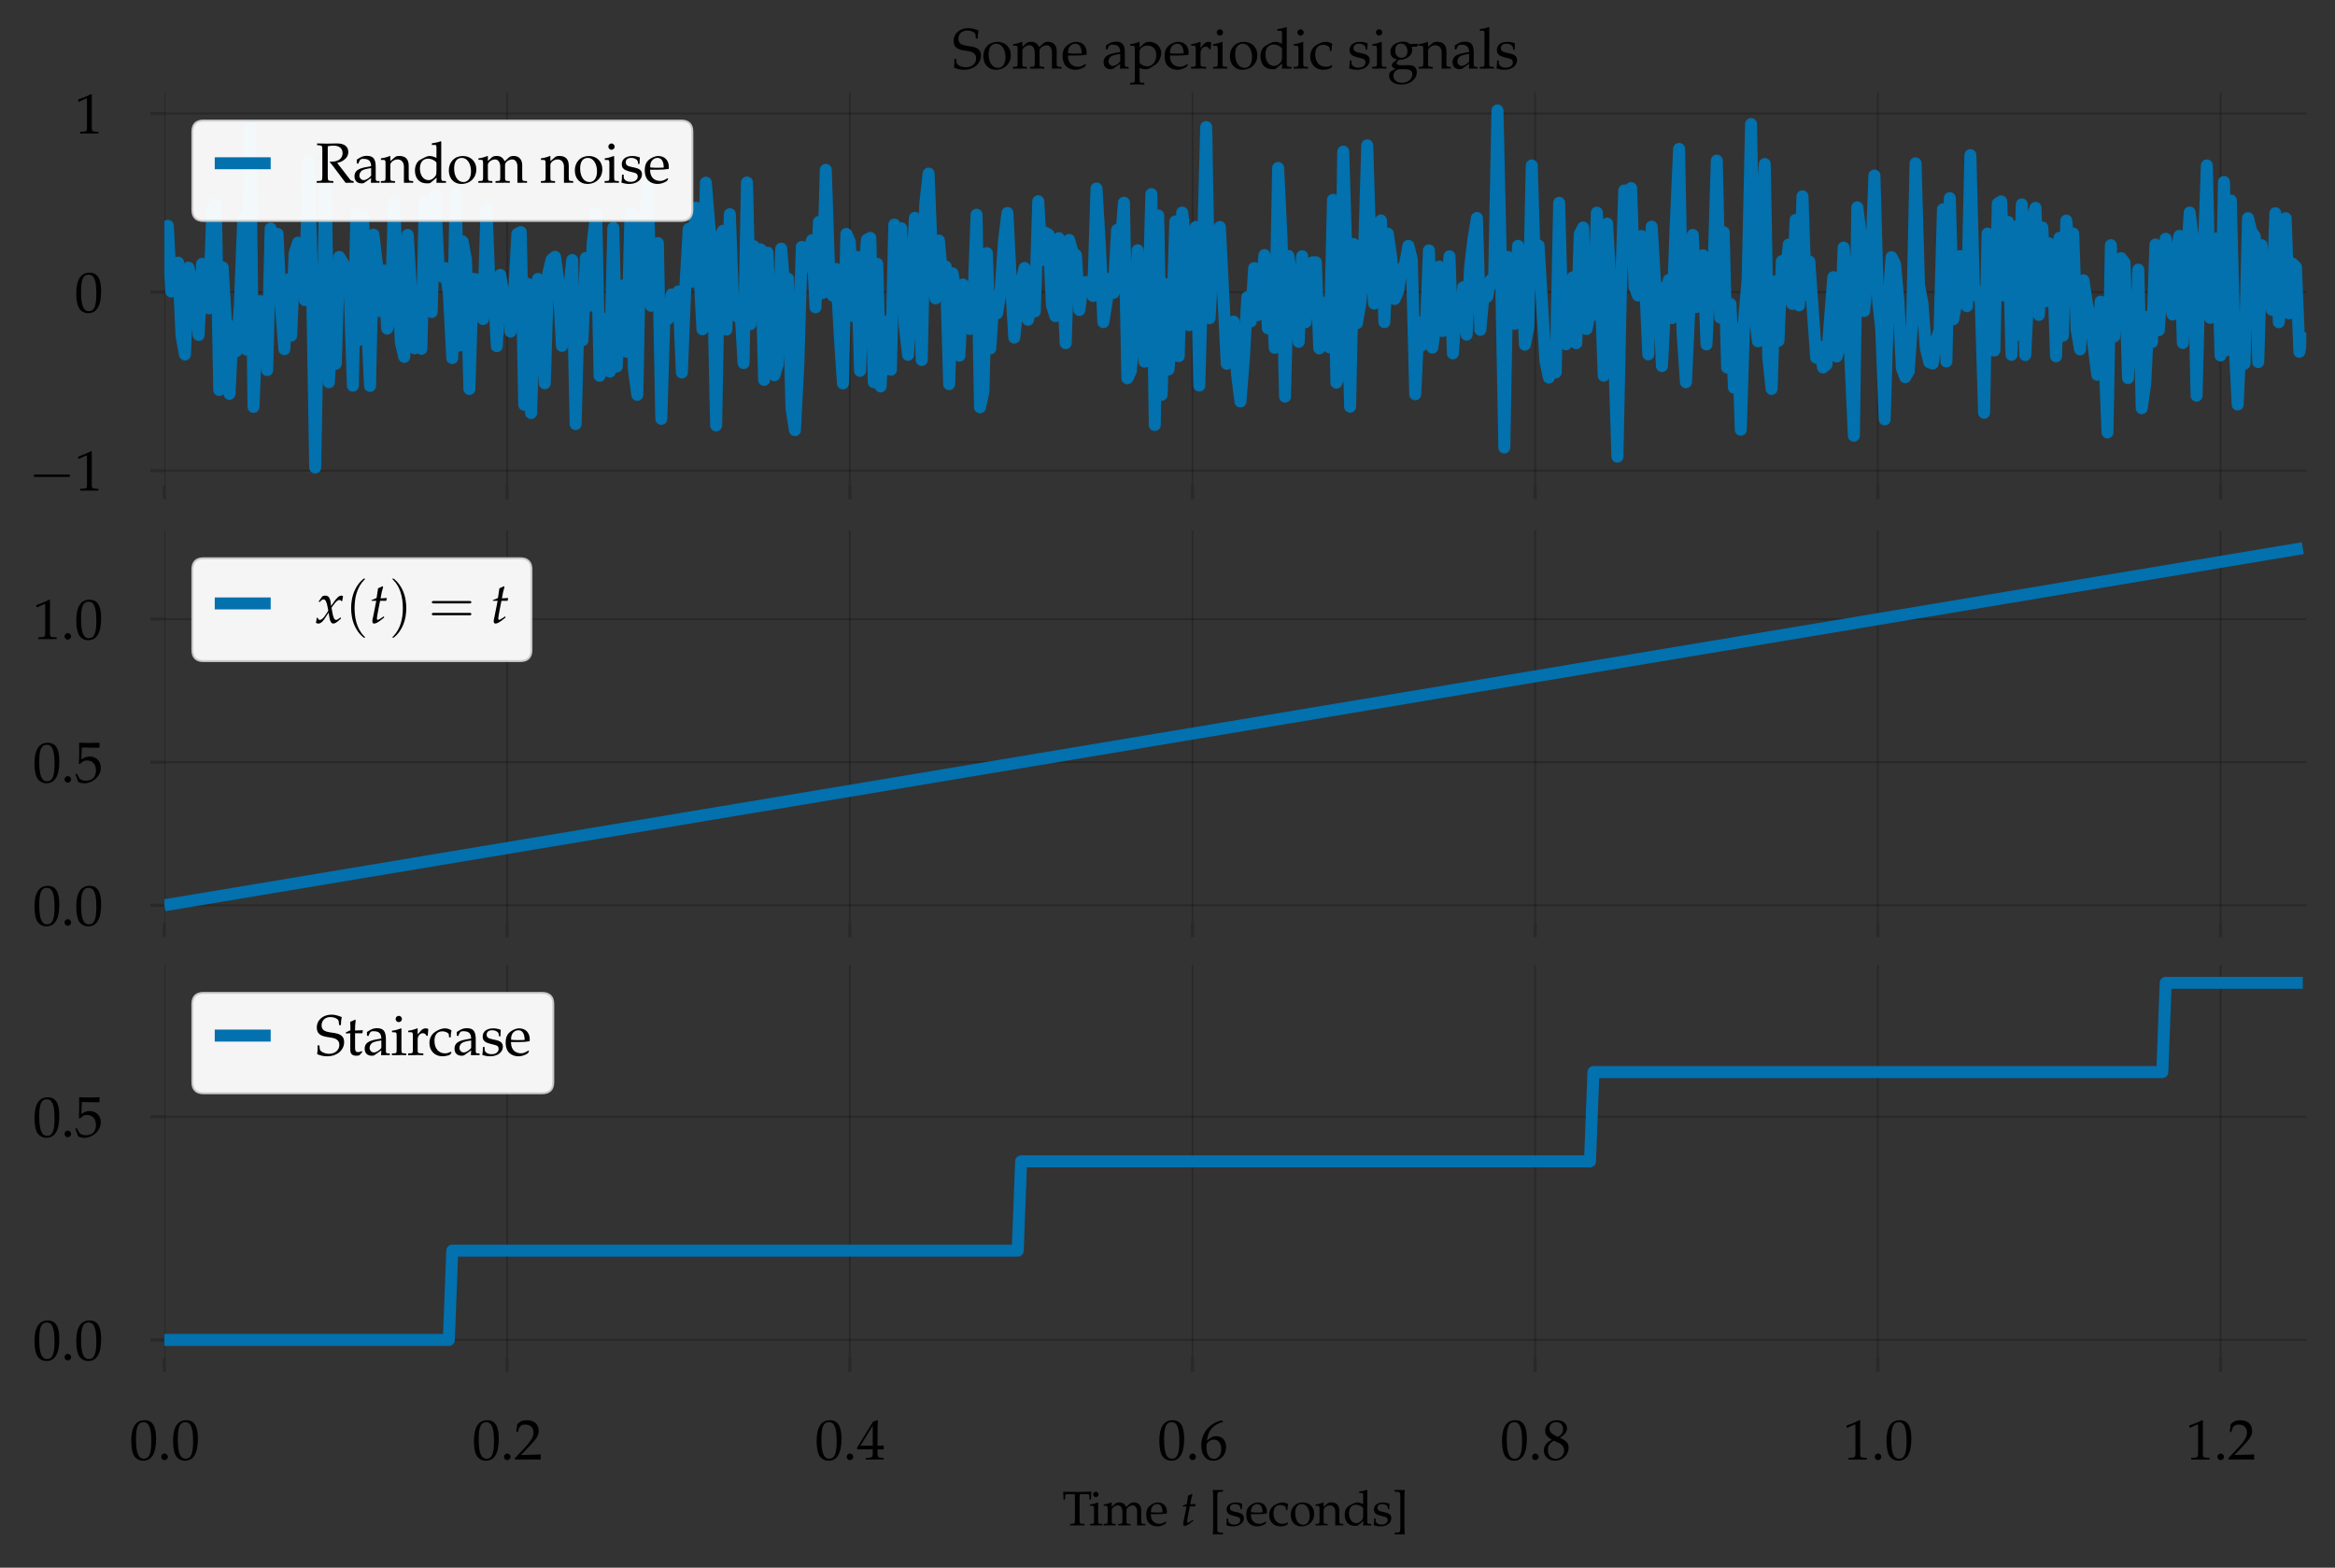 <?xml version="1.0" encoding="utf-8" standalone="no"?>
<!DOCTYPE svg PUBLIC "-//W3C//DTD SVG 1.1//EN"
  "http://www.w3.org/Graphics/SVG/1.1/DTD/svg11.dtd">
<svg height="392.4pt" version="1.1" viewBox="0 0 584.4 392.4" width="584.4pt" xmlns="http://www.w3.org/2000/svg" xmlns:xlink="http://www.w3.org/1999/xlink">
 <rect x="0" y="0" width="584.4" height="392.4" fill="#333333" stroke="none"/>
 <defs>
  <style type="text/css">*{stroke-linecap:butt;stroke-linejoin:round;}</style>
 </defs>
 <g id="figure_1">
  <g id="patch_1">
   <path d="M 0 392.4 
L 584.4 392.4 
L 584.4 0 
L 0 0 
z
" style="fill:none;"/>
  </g>
  <g id="axes_1">
   <g id="patch_2">
    <path d="M 41.146 121.504 
L 577.2 121.504 
L 577.2 23.18 
L 41.146 23.18 
z
" style="fill:none;"/>
   </g>
   <g id="matplotlib.axis_1">
    <g id="xtick_1">
     <g id="line2d_1">
      <path clip-path="url(#pb1391d5291)" d="M 41.146 121.504 
L 41.146 23.18 
" style="fill:none;stroke:#000000;stroke-linejoin:miter;stroke-opacity:0.2;stroke-width:0.5;"/>
     </g>
     <g id="line2d_2">
      <defs>
       <path d="M 0 0 
L 0 3.5 
" id="m8e4c3c6c2e" style="stroke:#000000;stroke-opacity:0.2;stroke-width:0.8;"/>
      </defs>
      <g>
       <use style="fill-opacity:0.2;stroke:#000000;stroke-opacity:0.2;stroke-width:0.8;" x="41.146" xlink:href="#m8e4c3c6c2e" y="121.504"/>
      </g>
     </g>
    </g>
    <g id="xtick_2">
     <g id="line2d_3">
      <path clip-path="url(#pb1391d5291)" d="M 126.914 121.504 
L 126.914 23.18 
" style="fill:none;stroke:#000000;stroke-linejoin:miter;stroke-opacity:0.2;stroke-width:0.5;"/>
     </g>
     <g id="line2d_4">
      <g>
       <use style="fill-opacity:0.2;stroke:#000000;stroke-opacity:0.2;stroke-width:0.8;" x="126.914" xlink:href="#m8e4c3c6c2e" y="121.504"/>
      </g>
     </g>
    </g>
    <g id="xtick_3">
     <g id="line2d_5">
      <path clip-path="url(#pb1391d5291)" d="M 212.683 121.504 
L 212.683 23.18 
" style="fill:none;stroke:#000000;stroke-linejoin:miter;stroke-opacity:0.2;stroke-width:0.5;"/>
     </g>
     <g id="line2d_6">
      <g>
       <use style="fill-opacity:0.2;stroke:#000000;stroke-opacity:0.2;stroke-width:0.8;" x="212.683" xlink:href="#m8e4c3c6c2e" y="121.504"/>
      </g>
     </g>
    </g>
    <g id="xtick_4">
     <g id="line2d_7">
      <path clip-path="url(#pb1391d5291)" d="M 298.452 121.504 
L 298.452 23.18 
" style="fill:none;stroke:#000000;stroke-linejoin:miter;stroke-opacity:0.2;stroke-width:0.5;"/>
     </g>
     <g id="line2d_8">
      <g>
       <use style="fill-opacity:0.2;stroke:#000000;stroke-opacity:0.2;stroke-width:0.8;" x="298.452" xlink:href="#m8e4c3c6c2e" y="121.504"/>
      </g>
     </g>
    </g>
    <g id="xtick_5">
     <g id="line2d_9">
      <path clip-path="url(#pb1391d5291)" d="M 384.22 121.504 
L 384.22 23.18 
" style="fill:none;stroke:#000000;stroke-linejoin:miter;stroke-opacity:0.2;stroke-width:0.5;"/>
     </g>
     <g id="line2d_10">
      <g>
       <use style="fill-opacity:0.2;stroke:#000000;stroke-opacity:0.2;stroke-width:0.8;" x="384.22" xlink:href="#m8e4c3c6c2e" y="121.504"/>
      </g>
     </g>
    </g>
    <g id="xtick_6">
     <g id="line2d_11">
      <path clip-path="url(#pb1391d5291)" d="M 469.989 121.504 
L 469.989 23.18 
" style="fill:none;stroke:#000000;stroke-linejoin:miter;stroke-opacity:0.2;stroke-width:0.5;"/>
     </g>
     <g id="line2d_12">
      <g>
       <use style="fill-opacity:0.2;stroke:#000000;stroke-opacity:0.2;stroke-width:0.8;" x="469.989" xlink:href="#m8e4c3c6c2e" y="121.504"/>
      </g>
     </g>
    </g>
    <g id="xtick_7">
     <g id="line2d_13">
      <path clip-path="url(#pb1391d5291)" d="M 555.757 121.504 
L 555.757 23.18 
" style="fill:none;stroke:#000000;stroke-linejoin:miter;stroke-opacity:0.2;stroke-width:0.5;"/>
     </g>
     <g id="line2d_14">
      <g>
       <use style="fill-opacity:0.2;stroke:#000000;stroke-opacity:0.2;stroke-width:0.8;" x="555.757" xlink:href="#m8e4c3c6c2e" y="121.504"/>
      </g>
     </g>
    </g>
   </g>
   <g id="matplotlib.axis_2">
    <g id="ytick_1">
     <g id="line2d_15">
      <path clip-path="url(#pb1391d5291)" d="M 41.146 117.805 
L 577.2 117.805 
" style="fill:none;stroke:#000000;stroke-linejoin:miter;stroke-opacity:0.2;stroke-width:0.5;"/>
     </g>
     <g id="line2d_16">
      <defs>
       <path d="M 0 0 
L -3.5 0 
" id="mf4fc4eac4c" style="stroke:#000000;stroke-opacity:0.2;stroke-width:0.8;"/>
      </defs>
      <g>
       <use style="fill-opacity:0.2;stroke:#000000;stroke-opacity:0.2;stroke-width:0.8;" x="41.146" xlink:href="#mf4fc4eac4c" y="117.805"/>
      </g>
     </g>
     <g id="text_1">
      <!-- $\mathdefault{−1}$ -->
      <g transform="translate(7.2 122.795)scale(0.14 -0.14)">
       <defs>
        <path d="M 4218 1472 
C 4326 1472 4442 1472 4442 1600 
C 4442 1728 4326 1728 4218 1728 
L 755 1728 
C 646 1728 531 1728 531 1600 
C 531 1472 646 1472 755 1472 
L 4218 1472 
z
" id="CMSY10-0" transform="scale(0.016)"/>
        <path d="M 429 3571 
L 493 3571 
L 1318 3942 
C 1325 3949 1331 3949 1338 3949 
C 1376 3949 1389 3891 1389 3737 
L 1389 633 
C 1389 300 1318 230 973 211 
L 614 192 
L 614 0 
C 1600 0 1600 0 1670 0 
C 1754 0 1894 0 2112 -7 
C 2189 6 2413 6 2675 0 
L 2675 192 
L 2342 211 
C 1990 229 1926 299 1926 628 
L 1926 4383 
L 1837 4416 
C 1421 4199 966 4009 384 3807 
L 429 3571 
z
" id="URWPalladioL-Roma-31" transform="scale(0.016)"/>
       </defs>
       <use transform="scale(1.038)" xlink:href="#CMSY10-0"/>
       <use transform="translate(81.942 0)scale(0.996)" xlink:href="#URWPalladioL-Roma-31"/>
      </g>
     </g>
    </g>
    <g id="ytick_2">
     <g id="line2d_17">
      <path clip-path="url(#pb1391d5291)" d="M 41.146 73.119 
L 577.2 73.119 
" style="fill:none;stroke:#000000;stroke-linejoin:miter;stroke-opacity:0.2;stroke-width:0.5;"/>
     </g>
     <g id="line2d_18">
      <g>
       <use style="fill-opacity:0.2;stroke:#000000;stroke-opacity:0.2;stroke-width:0.8;" x="41.146" xlink:href="#mf4fc4eac4c" y="73.119"/>
      </g>
     </g>
     <g id="text_2">
      <!-- $\mathdefault{0}$ -->
      <g transform="translate(18.672 78.108)scale(0.14 -0.14)">
       <defs>
        <path d="M 1683 4416 
C 691 4416 186 3628 186 2076 
C 186 1326 320 679 544 365 
C 768 51 1126 -128 1523 -128 
C 2490 -128 2976 704 2976 2345 
C 2976 3749 2560 4416 1683 4416 
z
M 1568 4191 
C 2189 4191 2438 3563 2438 2025 
C 2438 660 2195 96 1606 96 
C 986 96 723 743 723 2307 
C 723 3660 960 4191 1568 4191 
z
" id="URWPalladioL-Roma-30" transform="scale(0.016)"/>
       </defs>
       <use transform="scale(0.996)" xlink:href="#URWPalladioL-Roma-30"/>
      </g>
     </g>
    </g>
    <g id="ytick_3">
     <g id="line2d_19">
      <path clip-path="url(#pb1391d5291)" d="M 41.146 28.432 
L 577.2 28.432 
" style="fill:none;stroke:#000000;stroke-linejoin:miter;stroke-opacity:0.2;stroke-width:0.5;"/>
     </g>
     <g id="line2d_20">
      <g>
       <use style="fill-opacity:0.2;stroke:#000000;stroke-opacity:0.2;stroke-width:0.8;" x="41.146" xlink:href="#mf4fc4eac4c" y="28.432"/>
      </g>
     </g>
     <g id="text_3">
      <!-- $\mathdefault{1}$ -->
      <g transform="translate(18.672 33.422)scale(0.14 -0.14)">
       <use transform="scale(0.996)" xlink:href="#URWPalladioL-Roma-31"/>
      </g>
     </g>
    </g>
   </g>
   <g id="line2d_21">
    <path clip-path="url(#pb1391d5291)" d="M 41.146 68.725 
L 42.003 56.527 
L 42.861 72.987 
L 43.719 67.243 
L 44.576 65.732 
L 45.434 84.091 
L 46.292 88.745 
L 47.149 66.991 
L 48.007 70.356 
L 48.865 75.147 
L 49.723 83.842 
L 50.58 66.031 
L 51.438 66.848 
L 52.296 77.181 
L 53.153 52.107 
L 54.011 51.08 
L 54.869 97.616 
L 55.726 66.925 
L 56.584 81.24 
L 57.442 98.579 
L 58.299 81.749 
L 59.157 87.894 
L 60.015 76.796 
L 60.872 54.897 
L 61.73 87.514 
L 62.588 31.758 
L 63.446 101.846 
L 64.303 79.783 
L 65.161 75.393 
L 66.019 76.532 
L 66.876 92.626 
L 67.734 57.209 
L 68.592 73.979 
L 69.449 58.528 
L 70.307 76.674 
L 71.165 87.401 
L 72.022 69.965 
L 72.88 84.004 
L 73.738 63.421 
L 74.595 60.73 
L 75.453 66.211 
L 76.311 75.115 
L 77.169 40.307 
L 78.026 66.431 
L 78.884 117.035 
L 79.742 70.98 
L 80.599 92.462 
L 81.457 41.265 
L 82.315 95.687 
L 83.172 80.635 
L 84.03 91.056 
L 84.888 64.307 
L 86.603 67.101 
L 87.461 70.721 
L 88.318 96.545 
L 89.176 53.402 
L 90.034 85.056 
L 90.891 54.294 
L 91.749 77.917 
L 92.607 96.591 
L 93.465 58.729 
L 94.322 66.025 
L 95.18 77.898 
L 96.038 67.7 
L 96.895 82.26 
L 97.753 79.552 
L 98.611 50.773 
L 100.326 85.71 
L 101.184 89.327 
L 102.041 58.807 
L 103.757 87.192 
L 104.614 77.932 
L 105.472 87.316 
L 106.33 50.41 
L 107.188 59.541 
L 108.045 78.102 
L 108.903 48.974 
L 109.761 66.865 
L 110.618 69.241 
L 111.476 67.113 
L 112.334 73.506 
L 113.191 89.627 
L 114.049 48.327 
L 114.907 86.536 
L 115.764 60.429 
L 116.622 64.952 
L 117.48 97.382 
L 118.337 69.789 
L 119.195 69.916 
L 120.053 77.225 
L 120.911 79.856 
L 121.768 52.245 
L 122.626 74.77 
L 123.484 70.79 
L 124.341 86.656 
L 125.199 68.807 
L 126.057 73.985 
L 126.914 73.549 
L 127.772 83.01 
L 128.63 74.414 
L 129.487 58.543 
L 130.345 58.103 
L 131.203 101.314 
L 132.06 71.038 
L 132.918 103.389 
L 133.776 77.798 
L 134.633 69.829 
L 135.491 75.488 
L 136.349 95.941 
L 137.207 68.462 
L 138.064 64.972 
L 138.922 64.277 
L 139.78 70.722 
L 140.637 86.567 
L 141.495 74.77 
L 142.353 73.869 
L 143.21 65.089 
L 144.068 106.158 
L 144.926 74.03 
L 145.783 85.184 
L 146.641 64.534 
L 147.499 76.546 
L 148.356 60.619 
L 149.214 53.436 
L 150.072 94.065 
L 150.93 84.421 
L 151.787 79.719 
L 152.645 93.027 
L 153.503 57.022 
L 154.36 91.751 
L 155.218 73.195 
L 156.076 71.408 
L 156.933 88.073 
L 157.791 53.376 
L 158.649 92.517 
L 159.506 98.828 
L 160.364 54.799 
L 161.222 70.581 
L 162.079 45.24 
L 162.937 76.538 
L 163.795 76.073 
L 164.652 60.834 
L 165.51 104.838 
L 166.368 76.725 
L 167.226 79.836 
L 168.083 73.719 
L 168.941 78.408 
L 169.799 72.933 
L 170.656 93.245 
L 171.514 72.083 
L 172.372 57.284 
L 173.229 70.51 
L 174.087 51.974 
L 174.945 66.014 
L 175.802 82.431 
L 176.66 45.721 
L 178.375 66.733 
L 179.233 106.479 
L 180.091 59.601 
L 180.949 57.765 
L 181.806 82.515 
L 182.664 53.613 
L 183.522 76.994 
L 184.379 79.15 
L 185.237 76.006 
L 186.095 90.868 
L 186.952 45.683 
L 187.81 81.142 
L 188.668 61.631 
L 189.525 66.703 
L 190.383 62.419 
L 191.241 95.087 
L 192.098 63.25 
L 192.956 85.372 
L 193.814 93.924 
L 194.672 91.034 
L 195.529 62.242 
L 196.387 72.879 
L 197.245 69.757 
L 198.102 102.321 
L 198.96 107.68 
L 199.818 90.932 
L 200.675 61.795 
L 201.533 66.79 
L 202.391 62.882 
L 203.248 60.104 
L 204.106 76.919 
L 204.964 55.552 
L 205.821 73.376 
L 206.679 42.505 
L 207.537 68.459 
L 208.394 73.989 
L 209.252 67.334 
L 210.11 82.914 
L 210.968 95.97 
L 211.825 58.55 
L 212.683 60.516 
L 213.541 79.117 
L 214.398 64.303 
L 215.256 92.833 
L 216.114 70.148 
L 216.971 59.997 
L 217.829 59.547 
L 218.687 95.66 
L 219.544 66.032 
L 220.402 96.729 
L 221.26 80.472 
L 222.117 85.364 
L 222.975 92.545 
L 223.833 56.208 
L 224.691 66.974 
L 225.548 57.134 
L 226.406 81.179 
L 227.264 88.831 
L 228.121 70.437 
L 228.979 54.535 
L 229.837 69.619 
L 230.694 90.116 
L 231.552 51.276 
L 232.41 43.45 
L 233.267 65.236 
L 234.125 74.688 
L 234.983 60.209 
L 235.84 69.439 
L 236.698 66.726 
L 237.556 96.142 
L 238.413 68.404 
L 239.271 73.922 
L 240.129 89.025 
L 240.987 71.223 
L 241.844 73.076 
L 242.702 82.344 
L 243.56 76.972 
L 244.417 53.747 
L 245.275 101.949 
L 246.133 98.006 
L 246.99 63.367 
L 247.848 87.226 
L 248.706 74.229 
L 249.563 78.427 
L 250.421 72.829 
L 251.279 60.393 
L 252.136 53.306 
L 252.994 70.338 
L 253.852 84.488 
L 254.71 76.32 
L 255.567 70.837 
L 256.425 67.081 
L 257.283 80.046 
L 258.14 76.324 
L 258.998 77.95 
L 259.856 50.373 
L 260.713 65.1 
L 261.571 58.215 
L 262.429 58.697 
L 263.286 76.459 
L 264.144 79.129 
L 265.002 59.625 
L 265.859 68.381 
L 266.717 85.903 
L 267.575 60.056 
L 268.433 63.095 
L 269.29 63.879 
L 270.148 77.588 
L 271.006 71.024 
L 271.863 70.577 
L 272.721 72.138 
L 273.579 74.103 
L 274.436 47.178 
L 275.294 61.831 
L 276.152 80.632 
L 277.867 69.696 
L 278.725 73.263 
L 279.582 57.543 
L 280.44 61.559 
L 281.298 50.751 
L 282.155 94.687 
L 283.013 92.887 
L 283.871 82.953 
L 284.729 62.635 
L 285.586 80.453 
L 286.444 90.522 
L 287.302 80.833 
L 288.159 48.572 
L 289.017 106.378 
L 289.875 53.938 
L 290.732 98.817 
L 291.59 71.045 
L 292.448 92.482 
L 293.305 82.106 
L 294.163 55.423 
L 295.021 89.142 
L 295.878 53.215 
L 296.736 60.677 
L 297.594 81.395 
L 299.309 56.81 
L 300.167 96.515 
L 301.882 31.802 
L 302.74 79.647 
L 303.598 64.348 
L 304.455 70.928 
L 305.313 56.818 
L 307.028 91.052 
L 307.886 89.821 
L 308.744 80.495 
L 309.601 93.673 
L 310.459 100.495 
L 311.317 89.718 
L 312.175 74.385 
L 313.032 80.467 
L 313.89 67.099 
L 314.748 78.884 
L 315.605 73.227 
L 316.463 63.836 
L 317.321 82.183 
L 318.178 69.218 
L 319.036 87.071 
L 319.894 42.039 
L 320.751 59.723 
L 321.609 99.283 
L 322.467 64.075 
L 323.324 69.758 
L 324.182 76.969 
L 325.04 85.566 
L 325.897 64.132 
L 326.755 80.645 
L 328.471 65.664 
L 329.328 65.648 
L 330.186 87.21 
L 331.044 78.094 
L 331.901 75.671 
L 332.759 86.955 
L 333.617 50.016 
L 334.474 95.786 
L 335.332 93.28 
L 336.19 37.951 
L 337.047 66.824 
L 337.905 101.79 
L 338.763 61.09 
L 339.62 80.898 
L 340.478 75.86 
L 341.336 65.192 
L 342.194 36.395 
L 343.051 64.982 
L 343.909 75.989 
L 344.767 72.763 
L 345.624 55.183 
L 346.482 80.631 
L 347.34 58.485 
L 348.197 64.409 
L 349.055 74.841 
L 349.913 72.914 
L 350.77 67.4 
L 351.628 66.261 
L 352.486 61.549 
L 353.343 64.901 
L 354.201 98.686 
L 355.059 80.674 
L 355.916 86.423 
L 356.774 84.507 
L 357.632 62.676 
L 358.49 87.025 
L 359.347 80.751 
L 360.205 66.723 
L 361.063 82.848 
L 361.92 75.674 
L 362.778 64.151 
L 363.636 88.456 
L 364.493 75.577 
L 365.351 81.934 
L 366.209 71.915 
L 367.066 83.774 
L 367.924 66.894 
L 368.782 59.753 
L 369.639 54.565 
L 370.497 82.565 
L 371.355 73.192 
L 372.213 74.255 
L 373.07 70.134 
L 373.928 70.767 
L 374.786 27.649 
L 375.643 65.744 
L 376.501 112.015 
L 377.359 64.312 
L 378.216 70.866 
L 379.074 81.053 
L 379.932 61.529 
L 380.789 65.268 
L 381.647 86.274 
L 382.505 81.924 
L 383.362 41.415 
L 384.22 69.416 
L 385.078 61.464 
L 386.793 90.334 
L 387.651 94.503 
L 388.509 91.936 
L 389.366 93.225 
L 390.224 50.775 
L 391.082 82.439 
L 391.939 86.177 
L 392.797 75.038 
L 393.655 69.398 
L 394.512 85.911 
L 395.37 58.587 
L 396.228 56.926 
L 397.085 82.364 
L 397.943 78.082 
L 398.801 78.852 
L 399.658 53.222 
L 400.516 69.541 
L 401.374 94.031 
L 402.232 55.98 
L 403.947 87.187 
L 404.805 114.311 
L 405.662 73.359 
L 406.52 47.674 
L 407.378 47.846 
L 408.235 47.082 
L 409.093 71.822 
L 409.951 73.973 
L 410.808 59.079 
L 411.666 69.056 
L 412.524 88.698 
L 413.381 56.724 
L 414.239 70.899 
L 415.097 71.884 
L 415.955 91.621 
L 416.812 75.154 
L 417.67 70.063 
L 418.528 79.603 
L 419.385 56.606 
L 420.243 37.275 
L 421.101 83.208 
L 421.958 95.679 
L 423.674 58.802 
L 424.531 76.846 
L 425.389 66.08 
L 426.247 63.904 
L 427.104 86.213 
L 427.962 65.904 
L 428.82 68.783 
L 429.678 40.197 
L 430.535 79.488 
L 431.393 58.114 
L 432.251 91.988 
L 433.108 76.089 
L 433.966 97.053 
L 434.824 82.247 
L 435.681 107.576 
L 436.539 79.773 
L 437.397 69.923 
L 438.254 31.062 
L 439.112 78.315 
L 439.97 85.435 
L 440.827 53.604 
L 441.685 41.058 
L 442.543 89.407 
L 443.4 97.356 
L 444.258 70.443 
L 445.116 85.301 
L 445.974 65.355 
L 446.831 70.413 
L 447.689 61.204 
L 448.547 76.067 
L 449.404 55.045 
L 450.262 76.439 
L 451.12 49.128 
L 451.977 73.867 
L 452.835 65.438 
L 454.55 89.552 
L 455.408 86.708 
L 456.266 91.979 
L 457.123 91.267 
L 458.839 69.376 
L 459.697 89.229 
L 460.554 86.282 
L 461.412 61.977 
L 462.27 71.367 
L 463.985 109.065 
L 464.843 51.91 
L 465.7 58.491 
L 466.558 77.858 
L 467.416 68.518 
L 468.273 66.082 
L 469.131 43.933 
L 469.989 74.623 
L 470.846 82.497 
L 471.704 104.975 
L 472.562 75.977 
L 473.419 64.366 
L 474.277 66.097 
L 475.135 75.357 
L 475.993 92.171 
L 476.85 94.409 
L 477.708 92.943 
L 478.566 80.667 
L 479.423 40.884 
L 480.281 71.257 
L 481.139 75.91 
L 481.996 87.155 
L 482.854 90.682 
L 483.712 90.982 
L 484.569 85.262 
L 485.427 82.665 
L 486.285 52.382 
L 487.142 90.485 
L 488 49.588 
L 488.858 79.913 
L 489.716 75.362 
L 490.573 64.111 
L 491.431 73.135 
L 492.289 76.637 
L 493.146 38.83 
L 494.004 71.465 
L 494.862 74.124 
L 495.719 75.005 
L 496.577 103.321 
L 497.435 58.458 
L 498.292 87.642 
L 499.15 87.726 
L 500.008 50.953 
L 500.865 50.413 
L 501.723 74.005 
L 502.581 55.544 
L 503.439 88.829 
L 504.296 56.765 
L 505.154 83.765 
L 506.012 51.158 
L 506.869 88.881 
L 508.585 54.532 
L 509.442 52.024 
L 510.3 78.825 
L 511.158 56.938 
L 512.015 75.409 
L 512.873 60.929 
L 513.731 64.844 
L 514.588 89.178 
L 515.446 59.53 
L 516.304 84.025 
L 517.161 55.224 
L 518.019 65.164 
L 518.877 58.465 
L 519.735 82.409 
L 520.592 87.459 
L 521.45 70.158 
L 522.308 75.946 
L 523.165 79.94 
L 524.881 93.807 
L 525.738 75.511 
L 526.596 86.424 
L 527.454 108.24 
L 528.311 61.371 
L 529.169 84.194 
L 530.027 68.658 
L 530.884 64.617 
L 531.742 65.763 
L 532.6 94.647 
L 533.458 77.647 
L 534.315 90.683 
L 535.173 67.488 
L 536.031 102.188 
L 536.888 96.143 
L 537.746 79.222 
L 538.604 85.649 
L 539.461 61.215 
L 540.319 82.643 
L 541.177 69.044 
L 542.034 59.766 
L 542.892 74.329 
L 543.75 78.725 
L 544.607 63.272 
L 545.465 59.033 
L 546.323 85.851 
L 547.181 67.179 
L 548.038 53.2 
L 548.896 60.166 
L 549.754 99.037 
L 550.611 64.634 
L 551.469 65.462 
L 552.327 41.417 
L 553.184 79.568 
L 554.9 59.657 
L 555.757 88.978 
L 556.615 45.541 
L 557.473 87.628 
L 558.33 50.173 
L 559.188 84.127 
L 560.046 101.257 
L 560.903 81.935 
L 561.761 91.038 
L 562.619 54.596 
L 563.477 57.927 
L 564.334 59.166 
L 565.192 90.628 
L 566.05 61.385 
L 566.907 75.551 
L 567.765 66.795 
L 568.623 77.557 
L 569.48 53.374 
L 570.338 80.652 
L 571.196 70.68 
L 572.053 54.625 
L 572.911 78.452 
L 573.769 65.994 
L 574.626 66.843 
L 575.484 88.051 
L 576.342 83.071 
L 576.342 83.071 
" style="fill:none;stroke:#0271ae;stroke-linejoin:miter;stroke-width:3;"/>
   </g>
   <g id="text_4">
    <!-- Some aperiodic signals -->
    <g transform="translate(238.326 17.18)scale(0.14 -0.14)">
     <defs>
      <path d="M 2861 3371 
C 2861 3711 2886 3929 2950 4275 
C 2438 4479 2150 4544 1798 4544 
C 845 4544 154 3942 154 3102 
C 154 2788 237 2557 422 2384 
C 640 2185 934 2083 1555 1999 
C 2048 1929 2272 1858 2438 1711 
C 2605 1576 2682 1390 2682 1147 
C 2682 570 2202 153 1536 153 
C 1024 153 525 403 493 666 
L 442 1095 
L 237 1095 
C 243 980 243 877 243 839 
C 243 544 230 403 192 115 
C 557 -45 928 -128 1299 -128 
C 2413 -128 3219 544 3219 1474 
C 3219 1775 3136 1986 2957 2153 
C 2733 2365 2464 2448 1747 2544 
C 966 2647 691 2858 691 3352 
C 691 3890 1094 4275 1658 4275 
C 1907 4275 2144 4224 2317 4127 
C 2528 4018 2598 3922 2618 3736 
L 2656 3371 
L 2861 3371 
z
" id="URWPalladioL-Roma-53" transform="scale(0.016)"/>
      <path d="M 1786 3008 
C 851 3008 205 2347 205 1391 
C 205 487 774 -128 1600 -128 
C 2586 -128 3290 557 3290 1520 
C 3290 2386 2662 3008 1786 3008 
z
M 1670 2796 
C 2259 2796 2694 2155 2694 1282 
C 2694 545 2368 83 1850 83 
C 1222 83 800 699 800 1609 
C 800 2379 1107 2796 1670 2796 
z
" id="URWPalladioL-Roma-6f" transform="scale(0.016)"/>
      <path d="M 115 2579 
L 352 2579 
C 608 2579 634 2534 634 2112 
L 634 672 
C 634 268 614 224 397 211 
L 102 192 
L 102 0 
C 717 0 736 0 915 0 
C 1094 19 1261 12 1677 0 
L 1677 192 
L 1408 211 
C 1190 223 1171 268 1171 670 
L 1171 2023 
C 1171 2311 1594 2624 1978 2624 
C 2323 2624 2560 2298 2560 1813 
L 2560 670 
C 2560 268 2541 223 2323 211 
L 2029 192 
L 2029 0 
C 2669 0 2669 0 2829 0 
C 2989 19 2989 19 3629 0 
L 3629 192 
L 3334 211 
C 3117 223 3098 268 3098 670 
L 3098 2023 
C 3098 2311 3520 2624 3904 2624 
C 4250 2624 4486 2298 4486 1813 
L 4486 0 
C 4877 0 4883 0 4992 0 
C 5075 19 5075 19 5562 0 
L 5562 192 
L 5261 211 
C 5043 223 5024 268 5024 670 
L 5024 1985 
C 5024 2617 4653 3014 4064 3014 
C 3840 3014 3654 2956 3539 2854 
L 3053 2419 
C 2848 2841 2586 3014 2144 3014 
C 1907 3014 1728 2956 1613 2854 
L 1171 2445 
L 1171 2988 
L 1114 3008 
C 787 2873 454 2783 115 2745 
L 115 2579 
z
" id="URWPalladioL-Roma-6d" transform="scale(0.016)"/>
      <path d="M 2797 447 
L 2714 511 
C 2304 268 2157 211 1882 211 
C 1466 211 1120 396 941 710 
C 819 921 774 1100 762 1472 
L 1696 1472 
C 2138 1472 2413 1491 2854 1561 
C 2861 1651 2867 1708 2867 1786 
C 2867 2526 2394 3008 1677 3008 
C 1440 3008 1165 2924 902 2771 
C 378 2468 166 2069 166 1401 
C 166 998 262 652 435 409 
C 691 70 1120 -128 1600 -128 
C 1837 -128 2074 -77 2336 38 
C 2509 108 2643 192 2669 230 
L 2797 447 
z
M 2298 1708 
C 1965 1696 1811 1689 1581 1689 
C 1286 1689 1120 1696 774 1728 
C 774 2030 800 2172 883 2339 
C 1018 2623 1293 2796 1600 2796 
C 1811 2796 1978 2713 2093 2539 
C 2234 2326 2278 2140 2298 1708 
z
" id="URWPalladioL-Roma-65" transform="scale(0.016)"/>
      <path d="M 2074 544 
L 2042 0 
C 2458 0 2458 0 2541 0 
C 2573 19 2733 12 3014 0 
L 3014 192 
L 2765 204 
C 2611 211 2586 262 2586 576 
L 2586 1751 
C 2586 2688 2317 3027 1574 3027 
C 1299 3027 1043 2956 800 2809 
L 461 2604 
L 461 2187 
L 627 2142 
L 710 2341 
C 845 2642 909 2688 1203 2688 
C 1805 2688 2054 2450 2074 1866 
L 1440 1751 
C 570 1590 205 1289 205 730 
C 205 224 506 -64 1011 -64 
C 1126 -64 1235 -45 1280 -13 
L 2074 544 
z
M 2074 806 
C 1888 544 1485 300 1235 300 
C 979 300 755 537 755 812 
C 755 1049 883 1273 1075 1395 
C 1235 1491 1587 1580 2074 1651 
L 2074 806 
z
" id="URWPalladioL-Roma-61" transform="scale(0.016)"/>
      <path d="M 64 2566 
L 301 2566 
C 557 2566 582 2521 582 2100 
L 582 -1118 
C 582 -1523 563 -1568 346 -1581 
L 51 -1600 
L 51 -1792 
C 691 -1773 691 -1773 851 -1773 
C 1011 -1773 1011 -1773 1651 -1792 
L 1651 -1600 
L 1357 -1581 
C 1139 -1568 1120 -1523 1120 -1118 
L 1120 96 
C 1312 -20 1517 -64 1805 -64 
C 1990 -64 2157 -26 2259 38 
L 2989 511 
C 3245 677 3546 1334 3546 1743 
C 3546 2451 2957 3008 2214 3008 
C 1978 3008 1747 2943 1645 2847 
L 1120 2368 
L 1120 2982 
L 1062 3008 
C 736 2873 403 2783 64 2745 
L 64 2566 
z
M 1120 1966 
C 1120 2055 1152 2126 1235 2234 
C 1421 2470 1683 2591 2003 2591 
C 2605 2591 2989 2170 2989 1507 
C 2989 792 2560 262 1984 262 
C 1632 262 1370 377 1120 639 
L 1120 1966 
z
" id="URWPalladioL-Roma-70" transform="scale(0.016)"/>
      <path d="M 147 2579 
L 384 2579 
C 640 2579 666 2534 666 2112 
L 666 672 
C 666 268 646 224 429 211 
L 134 192 
L 134 0 
C 595 -7 762 0 922 0 
C 1050 19 1050 19 1837 0 
L 1837 192 
L 1504 211 
C 1216 230 1203 249 1203 669 
L 1203 1763 
C 1203 2145 1459 2463 1773 2463 
C 1965 2463 2099 2374 2202 2171 
L 2336 2171 
L 2394 2937 
C 2323 2982 2208 3008 2093 3008 
C 1901 3008 1696 2905 1562 2745 
L 1203 2324 
L 1203 2982 
L 1146 3008 
C 819 2873 486 2783 147 2745 
L 147 2579 
z
" id="URWPalladioL-Roma-72" transform="scale(0.016)"/>
      <path d="M 1203 2982 
L 1146 3008 
C 819 2873 486 2784 147 2746 
L 147 2568 
L 384 2568 
C 640 2568 666 2523 666 2103 
L 666 669 
C 666 268 646 223 429 211 
L 134 192 
L 134 0 
C 774 0 774 0 934 0 
C 1094 19 1094 19 1734 0 
L 1734 192 
L 1440 211 
C 1222 224 1203 268 1203 671 
L 1203 2982 
z
M 909 4416 
C 717 4416 550 4249 550 4057 
C 550 3871 717 3705 902 3705 
C 1088 3705 1261 3871 1261 4057 
C 1261 4236 1088 4416 909 4416 
z
" id="URWPalladioL-Roma-69" transform="scale(0.016)"/>
      <path d="M 2637 2803 
C 2278 2956 2099 3008 1875 3008 
C 1702 3008 1549 2969 1389 2886 
L 826 2592 
C 461 2400 224 1934 224 1392 
C 224 881 397 460 710 204 
C 928 19 1229 -64 1645 -64 
C 1773 -64 1920 -39 1952 -13 
L 2662 581 
L 2630 0 
C 2944 -7 3046 0 3123 0 
C 3174 0 3264 0 3398 -7 
C 3443 6 3571 6 3706 0 
L 3706 192 
L 3411 211 
C 3194 224 3174 268 3174 672 
L 3174 4614 
L 3117 4665 
C 2835 4557 2624 4505 2118 4429 
L 2118 4249 
L 2477 4249 
C 2592 4249 2637 4179 2637 3987 
L 2637 2803 
z
M 2637 1424 
C 2637 1009 2624 945 2541 798 
C 2362 498 2048 300 1747 300 
C 1184 300 781 843 781 1602 
C 781 2298 1126 2707 1702 2707 
C 1946 2707 2202 2624 2426 2470 
C 2560 2381 2637 2298 2637 2247 
L 2637 1424 
z
" id="URWPalladioL-Roma-64" transform="scale(0.016)"/>
      <path d="M 2554 1995 
C 2554 2290 2586 2553 2643 2783 
C 2387 2937 2163 3008 1901 3008 
C 1594 3008 1235 2886 851 2643 
C 403 2360 166 1911 166 1347 
C 166 480 774 -128 1632 -128 
C 1965 -128 2445 -7 2509 89 
L 2643 294 
L 2579 390 
C 2342 262 2138 204 1907 204 
C 1197 204 730 756 730 1603 
C 730 2290 1050 2675 1626 2675 
C 1907 2675 2214 2547 2330 2386 
L 2374 1995 
L 2554 1995 
z
" id="URWPalladioL-Roma-63" transform="scale(0.016)"/>
      <path d="M 262 917 
C 262 474 243 282 192 25 
C 525 -84 774 -128 1069 -128 
C 1907 -128 2502 320 2502 949 
C 2502 1148 2445 1295 2323 1423 
C 2157 1584 1946 1661 1382 1770 
C 858 1872 685 2001 685 2296 
C 685 2617 909 2796 1299 2796 
C 1728 2796 2054 2572 2054 2270 
L 2054 2123 
L 2234 2123 
C 2240 2495 2246 2649 2266 2847 
C 1926 2963 1696 3008 1434 3008 
C 691 3008 237 2655 237 2078 
C 237 1770 378 1552 672 1417 
C 845 1340 1184 1237 1619 1141 
C 1907 1077 2029 942 2029 698 
C 2029 352 1709 108 1254 108 
C 787 108 454 333 454 654 
L 454 917 
L 262 917 
z
" id="URWPalladioL-Roma-73" transform="scale(0.016)"/>
      <path d="M 3322 2452 
L 3482 2713 
L 3456 2790 
L 2547 2764 
C 2310 2956 2080 3033 1766 3033 
C 1485 3033 1158 2944 896 2790 
C 538 2586 352 2274 352 1885 
C 352 1413 646 1087 1120 1036 
L 614 638 
C 550 540 518 455 518 358 
C 518 179 634 76 941 -13 
L 384 -315 
C 294 -367 205 -604 205 -804 
C 205 -1388 774 -1792 1587 -1792 
C 2554 -1792 3315 -1183 3315 -399 
C 3315 64 3008 384 2560 384 
L 1536 384 
C 1203 384 1050 462 1050 638 
C 1050 723 1101 795 1267 939 
C 1306 972 1318 985 1344 1011 
C 1408 1004 1446 998 1498 998 
C 1773 998 2112 1119 2374 1305 
C 2662 1515 2803 1770 2803 2108 
C 2803 2235 2784 2318 2733 2452 
L 3322 2452 
z
M 1536 2816 
C 1971 2816 2266 2458 2266 1917 
C 2266 1502 1997 1216 1606 1216 
C 1178 1216 890 1547 890 2038 
C 890 2529 1126 2816 1536 2816 
z
M 1837 -64 
C 2560 -64 2810 -212 2810 -630 
C 2810 -1183 2304 -1594 1632 -1594 
C 1075 -1594 691 -1266 691 -791 
C 691 -502 858 -238 1114 -129 
C 1216 -77 1395 -64 1837 -64 
z
" id="URWPalladioL-Roma-67" transform="scale(0.016)"/>
      <path d="M 2624 0 
C 3014 0 3021 0 3130 0 
C 3219 19 3219 19 3661 0 
L 3661 192 
L 3398 211 
C 3181 223 3162 262 3162 670 
L 3162 1902 
C 3162 2649 2810 3014 2093 3014 
C 1856 3014 1722 2969 1587 2854 
L 1101 2432 
L 1101 2988 
L 1043 3008 
C 717 2873 384 2784 45 2746 
L 45 2568 
L 282 2568 
C 538 2568 563 2523 563 2103 
L 563 669 
C 563 268 544 223 326 211 
L 38 192 
L 38 0 
C 474 -7 646 0 832 0 
C 1018 19 1190 12 1626 0 
L 1626 192 
L 1338 211 
C 1120 223 1101 268 1101 670 
L 1101 2023 
C 1101 2311 1523 2624 1914 2624 
C 2342 2624 2624 2304 2624 1813 
L 2624 0 
z
" id="URWPalladioL-Roma-6e" transform="scale(0.016)"/>
      <path d="M 147 4249 
L 506 4249 
C 621 4249 666 4179 666 3987 
L 666 672 
C 666 268 646 224 429 211 
L 134 192 
L 134 0 
C 774 0 774 0 934 0 
C 1094 19 1094 19 1734 0 
L 1734 192 
L 1440 211 
C 1222 224 1203 268 1203 672 
L 1203 4614 
L 1146 4665 
C 864 4557 653 4505 147 4429 
L 147 4249 
z
" id="URWPalladioL-Roma-6c" transform="scale(0.016)"/>
     </defs>
     <use transform="scale(0.996)" xlink:href="#URWPalladioL-Roma-53"/>
     <use transform="translate(52.304 0)scale(0.996)" xlink:href="#URWPalladioL-Roma-6f"/>
     <use transform="translate(106.699 0)scale(0.996)" xlink:href="#URWPalladioL-Roma-6d"/>
     <use transform="translate(194.669 0)scale(0.996)" xlink:href="#URWPalladioL-Roma-65"/>
     <use transform="translate(267.296 0)scale(0.996)" xlink:href="#URWPalladioL-Roma-61"/>
     <use transform="translate(317.109 0)scale(0.996)" xlink:href="#URWPalladioL-Roma-70"/>
     <use transform="translate(376.984 0)scale(0.996)" xlink:href="#URWPalladioL-Roma-65"/>
     <use transform="translate(424.704 0)scale(0.996)" xlink:href="#URWPalladioL-Roma-72"/>
     <use transform="translate(464.056 0)scale(0.996)" xlink:href="#URWPalladioL-Roma-69"/>
     <use transform="translate(493.046 0)scale(0.996)" xlink:href="#URWPalladioL-Roma-6f"/>
     <use transform="translate(547.442 0)scale(0.996)" xlink:href="#URWPalladioL-Roma-64"/>
     <use transform="translate(608.313 0)scale(0.996)" xlink:href="#URWPalladioL-Roma-69"/>
     <use transform="translate(637.304 0)scale(0.996)" xlink:href="#URWPalladioL-Roma-63"/>
     <use transform="translate(706.444 0)scale(0.996)" xlink:href="#URWPalladioL-Roma-73"/>
     <use transform="translate(748.685 0)scale(0.996)" xlink:href="#URWPalladioL-Roma-69"/>
     <use transform="translate(777.676 0)scale(0.996)" xlink:href="#URWPalladioL-Roma-67"/>
     <use transform="translate(833.067 0)scale(0.996)" xlink:href="#URWPalladioL-Roma-6e"/>
     <use transform="translate(891.049 0)scale(0.996)" xlink:href="#URWPalladioL-Roma-61"/>
     <use transform="translate(940.863 0)scale(0.996)" xlink:href="#URWPalladioL-Roma-6c"/>
     <use transform="translate(969.853 0)scale(0.996)" xlink:href="#URWPalladioL-Roma-73"/>
    </g>
   </g>
   <g id="legend_1">
    <g id="patch_3">
     <path d="M 50.946 55.292 
L 170.48 55.292 
Q 173.28 55.292 173.28 52.492 
L 173.28 32.98 
Q 173.28 30.18 170.48 30.18 
L 50.946 30.18 
Q 48.146 30.18 48.146 32.98 
L 48.146 52.492 
Q 48.146 55.292 50.946 55.292 
z
" style="fill:#ffffff;opacity:0.95;stroke:#cccccc;stroke-linejoin:miter;stroke-width:0.5;"/>
    </g>
    <g id="line2d_22">
     <path d="M 53.746 40.859 
L 67.746 40.859 
" style="fill:none;stroke:#0271ae;stroke-linejoin:miter;stroke-width:3;"/>
    </g>
    <g id="line2d_23"/>
    <g id="text_5">
     <!-- Random noise -->
     <g transform="translate(78.946 45.759)scale(0.14 -0.14)">
      <defs>
       <path d="M 1382 4096 
C 1600 4147 1792 4172 2010 4172 
C 2675 4172 3046 3867 3046 3328 
C 3046 2744 2579 2375 1837 2375 
C 1792 2375 1734 2375 1651 2382 
L 1613 2306 
C 1683 2223 1702 2198 1779 2115 
C 1869 2014 1888 1988 1946 1912 
L 3123 344 
C 3162 293 3200 242 3238 198 
C 3283 140 3322 83 3386 0 
C 3686 0 3750 0 3821 0 
C 3878 19 3878 19 4282 0 
L 4282 192 
C 4077 211 3974 249 3891 357 
L 2438 2236 
C 2797 2325 2963 2394 3174 2541 
C 3507 2775 3686 3093 3686 3461 
C 3686 4071 3238 4416 2445 4416 
L 2342 4416 
C 1510 4396 1510 4396 1293 4396 
C 1082 4396 1082 4396 186 4416 
L 186 4223 
L 448 4204 
C 742 4185 774 4128 774 3633 
L 774 782 
C 774 280 742 230 448 211 
L 141 192 
L 141 0 
C 518 -7 742 0 1075 0 
C 1408 19 1638 12 2016 0 
L 2016 192 
L 1709 211 
C 1414 230 1382 281 1382 787 
L 1382 4096 
z
" id="URWPalladioL-Roma-52" transform="scale(0.016)"/>
      </defs>
      <use transform="scale(0.996)" xlink:href="#URWPalladioL-Roma-52"/>
      <use transform="translate(66.55 0)scale(0.996)" xlink:href="#URWPalladioL-Roma-61"/>
      <use transform="translate(116.363 0)scale(0.996)" xlink:href="#URWPalladioL-Roma-6e"/>
      <use transform="translate(174.345 0)scale(0.996)" xlink:href="#URWPalladioL-Roma-64"/>
      <use transform="translate(235.217 0)scale(0.996)" xlink:href="#URWPalladioL-Roma-6f"/>
      <use transform="translate(289.612 0)scale(0.996)" xlink:href="#URWPalladioL-Roma-6d"/>
      <use transform="translate(402.488 0)scale(0.996)" xlink:href="#URWPalladioL-Roma-6e"/>
      <use transform="translate(460.471 0)scale(0.996)" xlink:href="#URWPalladioL-Roma-6f"/>
      <use transform="translate(514.866 0)scale(0.996)" xlink:href="#URWPalladioL-Roma-69"/>
      <use transform="translate(543.856 0)scale(0.996)" xlink:href="#URWPalladioL-Roma-73"/>
      <use transform="translate(586.098 0)scale(0.996)" xlink:href="#URWPalladioL-Roma-65"/>
     </g>
    </g>
   </g>
  </g>
  <g id="axes_2">
   <g id="patch_4">
    <path d="M 41.146 231.067 
L 577.2 231.067 
L 577.2 132.742 
L 41.146 132.742 
z
" style="fill:none;"/>
   </g>
   <g id="matplotlib.axis_3">
    <g id="xtick_8">
     <g id="line2d_24">
      <path clip-path="url(#pb3ef62e2cf)" d="M 41.146 231.067 
L 41.146 132.742 
" style="fill:none;stroke:#000000;stroke-linejoin:miter;stroke-opacity:0.2;stroke-width:0.5;"/>
     </g>
     <g id="line2d_25">
      <g>
       <use style="fill-opacity:0.2;stroke:#000000;stroke-opacity:0.2;stroke-width:0.8;" x="41.146" xlink:href="#m8e4c3c6c2e" y="231.067"/>
      </g>
     </g>
    </g>
    <g id="xtick_9">
     <g id="line2d_26">
      <path clip-path="url(#pb3ef62e2cf)" d="M 126.914 231.067 
L 126.914 132.742 
" style="fill:none;stroke:#000000;stroke-linejoin:miter;stroke-opacity:0.2;stroke-width:0.5;"/>
     </g>
     <g id="line2d_27">
      <g>
       <use style="fill-opacity:0.2;stroke:#000000;stroke-opacity:0.2;stroke-width:0.8;" x="126.914" xlink:href="#m8e4c3c6c2e" y="231.067"/>
      </g>
     </g>
    </g>
    <g id="xtick_10">
     <g id="line2d_28">
      <path clip-path="url(#pb3ef62e2cf)" d="M 212.683 231.067 
L 212.683 132.742 
" style="fill:none;stroke:#000000;stroke-linejoin:miter;stroke-opacity:0.2;stroke-width:0.5;"/>
     </g>
     <g id="line2d_29">
      <g>
       <use style="fill-opacity:0.2;stroke:#000000;stroke-opacity:0.2;stroke-width:0.8;" x="212.683" xlink:href="#m8e4c3c6c2e" y="231.067"/>
      </g>
     </g>
    </g>
    <g id="xtick_11">
     <g id="line2d_30">
      <path clip-path="url(#pb3ef62e2cf)" d="M 298.452 231.067 
L 298.452 132.742 
" style="fill:none;stroke:#000000;stroke-linejoin:miter;stroke-opacity:0.2;stroke-width:0.5;"/>
     </g>
     <g id="line2d_31">
      <g>
       <use style="fill-opacity:0.2;stroke:#000000;stroke-opacity:0.2;stroke-width:0.8;" x="298.452" xlink:href="#m8e4c3c6c2e" y="231.067"/>
      </g>
     </g>
    </g>
    <g id="xtick_12">
     <g id="line2d_32">
      <path clip-path="url(#pb3ef62e2cf)" d="M 384.22 231.067 
L 384.22 132.742 
" style="fill:none;stroke:#000000;stroke-linejoin:miter;stroke-opacity:0.2;stroke-width:0.5;"/>
     </g>
     <g id="line2d_33">
      <g>
       <use style="fill-opacity:0.2;stroke:#000000;stroke-opacity:0.2;stroke-width:0.8;" x="384.22" xlink:href="#m8e4c3c6c2e" y="231.067"/>
      </g>
     </g>
    </g>
    <g id="xtick_13">
     <g id="line2d_34">
      <path clip-path="url(#pb3ef62e2cf)" d="M 469.989 231.067 
L 469.989 132.742 
" style="fill:none;stroke:#000000;stroke-linejoin:miter;stroke-opacity:0.2;stroke-width:0.5;"/>
     </g>
     <g id="line2d_35">
      <g>
       <use style="fill-opacity:0.2;stroke:#000000;stroke-opacity:0.2;stroke-width:0.8;" x="469.989" xlink:href="#m8e4c3c6c2e" y="231.067"/>
      </g>
     </g>
    </g>
    <g id="xtick_14">
     <g id="line2d_36">
      <path clip-path="url(#pb3ef62e2cf)" d="M 555.757 231.067 
L 555.757 132.742 
" style="fill:none;stroke:#000000;stroke-linejoin:miter;stroke-opacity:0.2;stroke-width:0.5;"/>
     </g>
     <g id="line2d_37">
      <g>
       <use style="fill-opacity:0.2;stroke:#000000;stroke-opacity:0.2;stroke-width:0.8;" x="555.757" xlink:href="#m8e4c3c6c2e" y="231.067"/>
      </g>
     </g>
    </g>
   </g>
   <g id="matplotlib.axis_4">
    <g id="ytick_4">
     <g id="line2d_38">
      <path clip-path="url(#pb3ef62e2cf)" d="M 41.146 226.597 
L 577.2 226.597 
" style="fill:none;stroke:#000000;stroke-linejoin:miter;stroke-opacity:0.2;stroke-width:0.5;"/>
     </g>
     <g id="line2d_39">
      <g>
       <use style="fill-opacity:0.2;stroke:#000000;stroke-opacity:0.2;stroke-width:0.8;" x="41.146" xlink:href="#mf4fc4eac4c" y="226.597"/>
      </g>
     </g>
     <g id="text_6">
      <!-- $\mathdefault{0.0}$ -->
      <g transform="translate(8.211 231.587)scale(0.14 -0.14)">
       <defs>
        <path d="M 794 678 
C 602 678 429 499 429 307 
C 429 115 602 -64 787 -64 
C 992 -64 1171 108 1171 307 
C 1171 499 992 678 794 678 
z
" id="URWPalladioL-Roma-2e" transform="scale(0.016)"/>
       </defs>
       <use transform="scale(0.996)" xlink:href="#URWPalladioL-Roma-30"/>
       <use transform="translate(49.813 0)scale(0.996)" xlink:href="#URWPalladioL-Roma-2e"/>
       <use transform="translate(74.72 0)scale(0.996)" xlink:href="#URWPalladioL-Roma-30"/>
      </g>
     </g>
    </g>
    <g id="ytick_5">
     <g id="line2d_40">
      <path clip-path="url(#pb3ef62e2cf)" d="M 41.146 190.786 
L 577.2 190.786 
" style="fill:none;stroke:#000000;stroke-linejoin:miter;stroke-opacity:0.2;stroke-width:0.5;"/>
     </g>
     <g id="line2d_41">
      <g>
       <use style="fill-opacity:0.2;stroke:#000000;stroke-opacity:0.2;stroke-width:0.8;" x="41.146" xlink:href="#mf4fc4eac4c" y="190.786"/>
      </g>
     </g>
     <g id="text_7">
      <!-- $\mathdefault{0.5}$ -->
      <g transform="translate(8.211 195.775)scale(0.14 -0.14)">
       <defs>
        <path d="M 813 3891 
C 1638 3865 1997 3859 2765 3859 
L 2797 3891 
C 2784 4006 2784 4057 2784 4140 
C 2784 4230 2784 4281 2797 4396 
L 2765 4428 
C 2285 4403 1997 4396 1651 4396 
C 1299 4396 1018 4403 538 4428 
L 506 4396 
C 512 4006 518 3724 518 3520 
C 518 2976 499 2360 480 2076 
L 608 2038 
C 909 2341 1082 2432 1395 2432 
C 2010 2432 2394 1992 2394 1295 
C 2394 579 1984 160 1286 160 
C 941 160 621 276 531 443 
L 237 973 
L 83 882 
C 230 514 307 308 397 25 
C 576 -71 832 -128 1107 -128 
C 1536 -128 1990 57 2342 366 
C 2733 715 2938 1153 2938 1631 
C 2938 2360 2419 2873 1690 2873 
C 1382 2873 1152 2790 755 2553 
L 813 3891 
z
" id="URWPalladioL-Roma-35" transform="scale(0.016)"/>
       </defs>
       <use transform="scale(0.996)" xlink:href="#URWPalladioL-Roma-30"/>
       <use transform="translate(49.813 0)scale(0.996)" xlink:href="#URWPalladioL-Roma-2e"/>
       <use transform="translate(74.72 0)scale(0.996)" xlink:href="#URWPalladioL-Roma-35"/>
      </g>
     </g>
    </g>
    <g id="ytick_6">
     <g id="line2d_42">
      <path clip-path="url(#pb3ef62e2cf)" d="M 41.146 154.974 
L 577.2 154.974 
" style="fill:none;stroke:#000000;stroke-linejoin:miter;stroke-opacity:0.2;stroke-width:0.5;"/>
     </g>
     <g id="line2d_43">
      <g>
       <use style="fill-opacity:0.2;stroke:#000000;stroke-opacity:0.2;stroke-width:0.8;" x="41.146" xlink:href="#mf4fc4eac4c" y="154.974"/>
      </g>
     </g>
     <g id="text_8">
      <!-- $\mathdefault{1.0}$ -->
      <g transform="translate(8.211 159.964)scale(0.14 -0.14)">
       <use transform="scale(0.996)" xlink:href="#URWPalladioL-Roma-31"/>
       <use transform="translate(49.813 0)scale(0.996)" xlink:href="#URWPalladioL-Roma-2e"/>
       <use transform="translate(74.72 0)scale(0.996)" xlink:href="#URWPalladioL-Roma-30"/>
      </g>
     </g>
    </g>
   </g>
   <g id="line2d_44">
    <path clip-path="url(#pb3ef62e2cf)" d="M 41.146 226.597 
L 576.342 137.211 
L 576.342 137.211 
" style="fill:none;stroke:#0271ae;stroke-linejoin:miter;stroke-width:3;"/>
   </g>
   <g id="legend_2">
    <g id="patch_5">
     <path d="M 50.946 165.475 
L 130.207 165.475 
Q 133.007 165.475 133.007 162.675 
L 133.007 142.542 
Q 133.007 139.742 130.207 139.742 
L 50.946 139.742 
Q 48.146 139.742 48.146 142.542 
L 48.146 162.675 
Q 48.146 165.475 50.946 165.475 
z
" style="fill:#ffffff;opacity:0.95;stroke:#cccccc;stroke-linejoin:miter;stroke-width:0.5;"/>
    </g>
    <g id="line2d_45">
     <path d="M 53.746 151.042 
L 67.746 151.042 
" style="fill:none;stroke:#0271ae;stroke-linejoin:miter;stroke-width:3;"/>
    </g>
    <g id="line2d_46"/>
    <g id="text_9">
     <!-- $x(t)=t$ -->
     <g transform="translate(78.946 155.942)scale(0.14 -0.14)">
      <defs>
       <path d="M 134 567 
C 134 440 122 358 83 153 
C 70 76 64 57 58 12 
C 154 -39 256 -64 333 -64 
C 544 -64 794 121 992 421 
L 1478 1164 
L 1549 726 
C 1632 185 1779 -64 2010 -64 
C 2150 -64 2355 44 2560 230 
L 2874 510 
L 2816 631 
C 2586 440 2426 345 2323 345 
C 2227 345 2144 409 2080 536 
C 2022 656 1952 891 1920 1075 
L 1805 1716 
L 2029 2027 
C 2330 2439 2502 2585 2701 2585 
C 2803 2585 2880 2534 2912 2439 
L 3002 2465 
L 3098 3007 
C 3021 3052 2963 3072 2906 3072 
C 2650 3072 2394 2841 1997 2255 
L 1760 1906 
L 1722 2211 
C 1645 2841 1472 3072 1094 3072 
C 928 3072 787 3020 730 2937 
L 358 2408 
L 467 2344 
C 659 2560 787 2649 909 2649 
C 1120 2649 1261 2389 1370 1767 
L 1440 1373 
L 1184 980 
C 909 555 691 352 512 352 
C 416 352 346 377 333 409 
L 262 586 
L 134 567 
z
" id="URWPalladioL-Ital-78" transform="scale(0.016)"/>
       <path d="M 2118 -1536 
C 2118 -1517 2118 -1504 2010 -1396 
C 1210 -589 1005 620 1005 1600 
C 1005 2713 1248 3827 2035 4627 
C 2118 4704 2118 4716 2118 4736 
C 2118 4780 2093 4800 2054 4800 
C 1990 4800 1414 4365 1037 3552 
C 710 2848 634 2137 634 1600 
C 634 1100 704 326 1056 -397 
C 1440 -1184 1990 -1600 2054 -1600 
C 2093 -1600 2118 -1581 2118 -1536 
z
" id="CMR10-28" transform="scale(0.016)"/>
       <path d="M 800 2489 
L 442 678 
C 435 633 429 620 410 544 
C 371 364 358 268 358 192 
C 358 32 429 -64 550 -64 
C 774 -64 998 64 1498 467 
L 1594 544 
L 1696 627 
L 1632 742 
L 1344 544 
C 1158 416 1030 352 960 352 
C 902 352 870 403 870 480 
C 870 646 960 1164 1146 2092 
L 1229 2489 
L 1914 2489 
L 1984 2809 
C 1741 2784 1523 2771 1280 2771 
C 1382 3373 1453 3686 1568 4032 
L 1498 4128 
C 1370 4051 1197 3974 998 3897 
L 838 2809 
C 557 2675 390 2604 275 2572 
L 262 2489 
L 800 2489 
z
" id="URWPalladioL-Ital-74" transform="scale(0.016)"/>
       <path d="M 1850 1600 
C 1850 2099 1779 2873 1427 3597 
C 1043 4384 493 4800 429 4800 
C 390 4800 365 4774 365 4736 
C 365 4716 365 4704 486 4589 
C 1114 3955 1478 2937 1478 1600 
C 1478 505 1242 -621 448 -1428 
C 365 -1504 365 -1517 365 -1536 
C 365 -1575 390 -1600 429 -1600 
C 493 -1600 1069 -1165 1446 -352 
C 1773 352 1850 1062 1850 1600 
z
" id="CMR10-29" transform="scale(0.016)"/>
       <path d="M 4397 2111 
C 4493 2111 4614 2111 4614 2239 
C 4614 2368 4493 2368 4403 2368 
L 570 2368 
C 480 2368 358 2368 358 2239 
C 358 2111 480 2111 576 2111 
L 4397 2111 
z
M 4403 832 
C 4493 832 4614 832 4614 960 
C 4614 1088 4493 1088 4397 1088 
L 576 1088 
C 480 1088 358 1088 358 960 
C 358 832 480 832 570 832 
L 4403 832 
z
" id="CMR10-3d" transform="scale(0.016)"/>
      </defs>
      <use transform="scale(0.996)" xlink:href="#URWPalladioL-Ital-78"/>
      <use transform="translate(53.299 0)scale(1.038)" xlink:href="#CMR10-28"/>
      <use transform="translate(96.039 0)scale(0.996)" xlink:href="#URWPalladioL-Ital-74"/>
      <use transform="translate(131.704 0)scale(1.038)" xlink:href="#CMR10-29"/>
      <use transform="translate(202.118 0)scale(1.038)" xlink:href="#CMR10-3d"/>
      <use transform="translate(312.979 0)scale(0.996)" xlink:href="#URWPalladioL-Ital-74"/>
     </g>
    </g>
   </g>
  </g>
  <g id="axes_3">
   <g id="patch_6">
    <path d="M 41.146 339.862 
L 577.2 339.862 
L 577.2 241.537 
L 41.146 241.537 
z
" style="fill:none;"/>
   </g>
   <g id="matplotlib.axis_5">
    <g id="xtick_15">
     <g id="line2d_47">
      <path clip-path="url(#pb239f15a0e)" d="M 41.146 339.862 
L 41.146 241.537 
" style="fill:none;stroke:#000000;stroke-linejoin:miter;stroke-opacity:0.2;stroke-width:0.5;"/>
     </g>
     <g id="line2d_48">
      <g>
       <use style="fill-opacity:0.2;stroke:#000000;stroke-opacity:0.2;stroke-width:0.8;" x="41.146" xlink:href="#m8e4c3c6c2e" y="339.862"/>
      </g>
     </g>
     <g id="text_10">
      <!-- $\mathdefault{0.0}$ -->
      <g transform="translate(32.428 365.341)scale(0.14 -0.14)">
       <use transform="scale(0.996)" xlink:href="#URWPalladioL-Roma-30"/>
       <use transform="translate(49.813 0)scale(0.996)" xlink:href="#URWPalladioL-Roma-2e"/>
       <use transform="translate(74.72 0)scale(0.996)" xlink:href="#URWPalladioL-Roma-30"/>
      </g>
     </g>
    </g>
    <g id="xtick_16">
     <g id="line2d_49">
      <path clip-path="url(#pb239f15a0e)" d="M 126.914 339.862 
L 126.914 241.537 
" style="fill:none;stroke:#000000;stroke-linejoin:miter;stroke-opacity:0.2;stroke-width:0.5;"/>
     </g>
     <g id="line2d_50">
      <g>
       <use style="fill-opacity:0.2;stroke:#000000;stroke-opacity:0.2;stroke-width:0.8;" x="126.914" xlink:href="#m8e4c3c6c2e" y="339.862"/>
      </g>
     </g>
     <g id="text_11">
      <!-- $\mathdefault{0.2}$ -->
      <g transform="translate(118.197 365.341)scale(0.14 -0.14)">
       <defs>
        <path d="M 102 166 
L 102 0 
C 1299 0 1299 0 1530 0 
C 1760 19 1760 19 2995 0 
C 2982 134 2982 198 2982 287 
C 2982 370 2982 434 2995 574 
C 2259 542 1965 536 781 510 
L 1946 1741 
C 2566 2398 2758 2749 2758 3228 
C 2758 3961 2259 4416 1446 4416 
C 986 4416 672 4287 358 3967 
L 250 3100 
L 435 3100 
L 518 3394 
C 621 3763 851 3923 1280 3923 
C 1830 3923 2182 3578 2182 3036 
C 2182 2558 1914 2086 1190 1320 
L 102 166 
z
" id="URWPalladioL-Roma-32" transform="scale(0.016)"/>
       </defs>
       <use transform="scale(0.996)" xlink:href="#URWPalladioL-Roma-30"/>
       <use transform="translate(49.813 0)scale(0.996)" xlink:href="#URWPalladioL-Roma-2e"/>
       <use transform="translate(74.72 0)scale(0.996)" xlink:href="#URWPalladioL-Roma-32"/>
      </g>
     </g>
    </g>
    <g id="xtick_17">
     <g id="line2d_51">
      <path clip-path="url(#pb239f15a0e)" d="M 212.683 339.862 
L 212.683 241.537 
" style="fill:none;stroke:#000000;stroke-linejoin:miter;stroke-opacity:0.2;stroke-width:0.5;"/>
     </g>
     <g id="line2d_52">
      <g>
       <use style="fill-opacity:0.2;stroke:#000000;stroke-opacity:0.2;stroke-width:0.8;" x="212.683" xlink:href="#m8e4c3c6c2e" y="339.862"/>
      </g>
     </g>
     <g id="text_12">
      <!-- $\mathdefault{0.4}$ -->
      <g transform="translate(203.966 365.341)scale(0.14 -0.14)">
       <defs>
        <path d="M 1792 1152 
L 1792 684 
C 1792 310 1722 223 1408 210 
L 1011 192 
L 1011 0 
C 1862 0 1862 0 2016 0 
C 2170 19 2170 19 3021 0 
L 3021 192 
L 2714 210 
C 2400 229 2330 310 2330 684 
L 2330 1152 
C 2707 1152 2842 1145 3021 1127 
L 3021 1580 
C 2720 1555 2598 1555 2502 1561 
L 2483 1561 
L 2330 1561 
L 2330 2445 
C 2330 3576 2342 4122 2374 4383 
L 2298 4416 
L 1824 4243 
L 13 1299 
L 83 1152 
L 1792 1152 
z
M 1792 1561 
L 416 1561 
L 1792 3798 
L 1792 1561 
z
" id="URWPalladioL-Roma-34" transform="scale(0.016)"/>
       </defs>
       <use transform="scale(0.996)" xlink:href="#URWPalladioL-Roma-30"/>
       <use transform="translate(49.813 0)scale(0.996)" xlink:href="#URWPalladioL-Roma-2e"/>
       <use transform="translate(74.72 0)scale(0.996)" xlink:href="#URWPalladioL-Roma-34"/>
      </g>
     </g>
    </g>
    <g id="xtick_18">
     <g id="line2d_53">
      <path clip-path="url(#pb239f15a0e)" d="M 298.452 339.862 
L 298.452 241.537 
" style="fill:none;stroke:#000000;stroke-linejoin:miter;stroke-opacity:0.2;stroke-width:0.5;"/>
     </g>
     <g id="line2d_54">
      <g>
       <use style="fill-opacity:0.2;stroke:#000000;stroke-opacity:0.2;stroke-width:0.8;" x="298.452" xlink:href="#m8e4c3c6c2e" y="339.862"/>
      </g>
     </g>
     <g id="text_13">
      <!-- $\mathdefault{0.6}$ -->
      <g transform="translate(289.734 365.341)scale(0.14 -0.14)">
       <defs>
        <path d="M 2662 4287 
L 2426 4396 
C 1811 4193 1549 4066 1222 3788 
C 563 3237 205 2463 205 1585 
C 205 526 717 -128 1542 -128 
C 2374 -128 2995 532 2995 1405 
C 2995 2143 2554 2624 1875 2624 
C 1555 2624 1363 2540 986 2239 
C 915 2182 909 2175 838 2124 
C 973 3275 1510 3895 2662 4237 
L 2662 4287 
z
M 1632 2239 
C 2118 2239 2445 1816 2445 1180 
C 2445 513 2118 83 1626 83 
C 1082 83 787 551 787 1411 
C 787 1636 813 1758 883 1867 
C 1024 2085 1325 2239 1632 2239 
z
" id="URWPalladioL-Roma-36" transform="scale(0.016)"/>
       </defs>
       <use transform="scale(0.996)" xlink:href="#URWPalladioL-Roma-30"/>
       <use transform="translate(49.813 0)scale(0.996)" xlink:href="#URWPalladioL-Roma-2e"/>
       <use transform="translate(74.72 0)scale(0.996)" xlink:href="#URWPalladioL-Roma-36"/>
      </g>
     </g>
    </g>
    <g id="xtick_19">
     <g id="line2d_55">
      <path clip-path="url(#pb239f15a0e)" d="M 384.22 339.862 
L 384.22 241.537 
" style="fill:none;stroke:#000000;stroke-linejoin:miter;stroke-opacity:0.2;stroke-width:0.5;"/>
     </g>
     <g id="line2d_56">
      <g>
       <use style="fill-opacity:0.2;stroke:#000000;stroke-opacity:0.2;stroke-width:0.8;" x="384.22" xlink:href="#m8e4c3c6c2e" y="339.862"/>
      </g>
     </g>
     <g id="text_14">
      <!-- $\mathdefault{0.8}$ -->
      <g transform="translate(375.503 365.341)scale(0.14 -0.14)">
       <defs>
        <path d="M 1075 2211 
C 813 2089 704 2019 563 1884 
C 320 1640 192 1352 192 1019 
C 192 358 723 -128 1446 -128 
C 2278 -128 2970 525 2970 1320 
C 2970 1833 2733 2108 2003 2442 
C 2586 2839 2790 3108 2790 3493 
C 2790 4044 2336 4416 1658 4416 
C 896 4416 339 3929 339 3256 
C 339 2820 512 2576 1075 2211 
z
M 1818 1890 
C 2221 1711 2464 1397 2464 1051 
C 2464 512 2061 89 1542 89 
C 998 89 646 474 646 1070 
C 646 1538 832 1833 1306 2121 
L 1818 1890 
z
M 1427 2711 
C 1024 2910 819 3166 819 3486 
C 819 3910 1126 4198 1581 4198 
C 2048 4198 2355 3890 2355 3422 
C 2355 3057 2195 2807 1779 2538 
L 1427 2711 
z
" id="URWPalladioL-Roma-38" transform="scale(0.016)"/>
       </defs>
       <use transform="scale(0.996)" xlink:href="#URWPalladioL-Roma-30"/>
       <use transform="translate(49.813 0)scale(0.996)" xlink:href="#URWPalladioL-Roma-2e"/>
       <use transform="translate(74.72 0)scale(0.996)" xlink:href="#URWPalladioL-Roma-38"/>
      </g>
     </g>
    </g>
    <g id="xtick_20">
     <g id="line2d_57">
      <path clip-path="url(#pb239f15a0e)" d="M 469.989 339.862 
L 469.989 241.537 
" style="fill:none;stroke:#000000;stroke-linejoin:miter;stroke-opacity:0.2;stroke-width:0.5;"/>
     </g>
     <g id="line2d_58">
      <g>
       <use style="fill-opacity:0.2;stroke:#000000;stroke-opacity:0.2;stroke-width:0.8;" x="469.989" xlink:href="#m8e4c3c6c2e" y="339.862"/>
      </g>
     </g>
     <g id="text_15">
      <!-- $\mathdefault{1.0}$ -->
      <g transform="translate(461.271 365.341)scale(0.14 -0.14)">
       <use transform="scale(0.996)" xlink:href="#URWPalladioL-Roma-31"/>
       <use transform="translate(49.813 0)scale(0.996)" xlink:href="#URWPalladioL-Roma-2e"/>
       <use transform="translate(74.72 0)scale(0.996)" xlink:href="#URWPalladioL-Roma-30"/>
      </g>
     </g>
    </g>
    <g id="xtick_21">
     <g id="line2d_59">
      <path clip-path="url(#pb239f15a0e)" d="M 555.757 339.862 
L 555.757 241.537 
" style="fill:none;stroke:#000000;stroke-linejoin:miter;stroke-opacity:0.2;stroke-width:0.5;"/>
     </g>
     <g id="line2d_60">
      <g>
       <use style="fill-opacity:0.2;stroke:#000000;stroke-opacity:0.2;stroke-width:0.8;" x="555.757" xlink:href="#m8e4c3c6c2e" y="339.862"/>
      </g>
     </g>
     <g id="text_16">
      <!-- $\mathdefault{1.2}$ -->
      <g transform="translate(547.04 365.341)scale(0.14 -0.14)">
       <use transform="scale(0.996)" xlink:href="#URWPalladioL-Roma-31"/>
       <use transform="translate(49.813 0)scale(0.996)" xlink:href="#URWPalladioL-Roma-2e"/>
       <use transform="translate(74.72 0)scale(0.996)" xlink:href="#URWPalladioL-Roma-32"/>
      </g>
     </g>
    </g>
    <g id="text_17">
     <!-- Time $t$ [seconds] -->
     <g transform="translate(265.865 381.828)scale(0.12 -0.12)">
      <defs>
       <path d="M 1632 4096 
C 1651 3880 1658 3734 1658 3462 
L 1658 781 
C 1658 280 1626 230 1331 211 
L 1024 192 
L 1024 0 
C 1402 -7 1626 0 1958 0 
C 2291 19 2522 12 2899 0 
L 2899 192 
L 2592 211 
C 2298 230 2266 280 2266 781 
L 2266 3462 
C 2266 3747 2272 3887 2291 4096 
L 3283 4096 
C 3462 4096 3533 4039 3539 3887 
L 3565 3386 
L 3763 3386 
C 3763 3801 3776 4051 3808 4416 
C 3347 4409 3136 4409 2957 4403 
C 2707 4390 2522 4390 2426 4390 
L 1414 4390 
C 1350 4390 1005 4396 550 4403 
L 115 4416 
C 147 4051 160 3801 160 3385 
L 358 3385 
L 384 3891 
C 390 4038 461 4096 640 4096 
L 1632 4096 
z
" id="URWPalladioL-Roma-54" transform="scale(0.016)"/>
       <path d="M 563 -1178 
C 1018 -1166 1030 -1166 1184 -1166 
C 1338 -1166 1370 -1166 1805 -1178 
L 1843 -1140 
L 1843 -974 
L 1818 -942 
L 1574 -942 
C 1402 -942 1261 -903 1184 -839 
C 1126 -782 1107 -692 1107 -481 
C 1107 -474 1107 -340 1101 -148 
L 1101 89 
L 1101 3379 
L 1101 3615 
C 1107 3795 1107 3935 1107 3942 
C 1107 4153 1126 4249 1184 4307 
C 1261 4371 1402 4409 1574 4409 
L 1818 4409 
L 1843 4441 
L 1843 4608 
L 1805 4646 
C 1357 4633 1338 4633 1184 4633 
C 1037 4633 1005 4633 563 4646 
L 506 4563 
C 544 4403 557 4191 557 3699 
C 557 3603 557 3526 563 3462 
L 563 3379 
L 563 89 
L 563 6 
C 557 -97 557 -103 557 -212 
L 557 -282 
C 557 -718 544 -897 506 -1095 
L 563 -1178 
z
" id="URWPalladioL-Roma-5b" transform="scale(0.016)"/>
       <path d="M 1568 4646 
C 1114 4633 1094 4633 947 4633 
C 794 4633 762 4633 326 4646 
L 288 4608 
L 288 4441 
L 314 4409 
L 557 4409 
C 730 4409 864 4371 941 4307 
C 1005 4249 1024 4159 1024 3942 
C 1024 3923 1024 3795 1030 3615 
L 1030 3379 
L 1030 89 
L 1030 -148 
C 1024 -334 1024 -449 1024 -468 
C 1024 -686 1005 -782 941 -839 
C 864 -903 730 -942 557 -942 
L 314 -942 
L 288 -974 
L 288 -1140 
L 326 -1178 
C 774 -1166 787 -1166 947 -1166 
C 1094 -1166 1126 -1166 1568 -1178 
L 1626 -1095 
C 1587 -942 1581 -743 1574 -250 
C 1574 -161 1574 -78 1568 6 
L 1568 89 
L 1568 3379 
L 1568 3462 
C 1574 3532 1574 3615 1574 3705 
C 1574 4198 1587 4409 1626 4563 
L 1568 4646 
z
" id="URWPalladioL-Roma-5d" transform="scale(0.016)"/>
      </defs>
      <use transform="scale(0.996)" xlink:href="#URWPalladioL-Roma-54"/>
      <use transform="translate(55.591 0)scale(0.996)" xlink:href="#URWPalladioL-Roma-69"/>
      <use transform="translate(84.581 0)scale(0.996)" xlink:href="#URWPalladioL-Roma-6d"/>
      <use transform="translate(172.551 0)scale(0.996)" xlink:href="#URWPalladioL-Roma-65"/>
      <use transform="translate(246.423 0)scale(0.996)" xlink:href="#URWPalladioL-Ital-74"/>
      <use transform="translate(305.75 0)scale(0.996)" xlink:href="#URWPalladioL-Roma-5b"/>
      <use transform="translate(338.925 0)scale(0.996)" xlink:href="#URWPalladioL-Roma-73"/>
      <use transform="translate(381.167 0)scale(0.996)" xlink:href="#URWPalladioL-Roma-65"/>
      <use transform="translate(428.887 0)scale(0.996)" xlink:href="#URWPalladioL-Roma-63"/>
      <use transform="translate(473.12 0)scale(0.996)" xlink:href="#URWPalladioL-Roma-6f"/>
      <use transform="translate(527.516 0)scale(0.996)" xlink:href="#URWPalladioL-Roma-6e"/>
      <use transform="translate(585.498 0)scale(0.996)" xlink:href="#URWPalladioL-Roma-64"/>
      <use transform="translate(646.37 0)scale(0.996)" xlink:href="#URWPalladioL-Roma-73"/>
      <use transform="translate(688.611 0)scale(0.996)" xlink:href="#URWPalladioL-Roma-5d"/>
     </g>
    </g>
   </g>
   <g id="matplotlib.axis_6">
    <g id="ytick_7">
     <g id="line2d_61">
      <path clip-path="url(#pb239f15a0e)" d="M 41.146 335.392 
L 577.2 335.392 
" style="fill:none;stroke:#000000;stroke-linejoin:miter;stroke-opacity:0.2;stroke-width:0.5;"/>
     </g>
     <g id="line2d_62">
      <g>
       <use style="fill-opacity:0.2;stroke:#000000;stroke-opacity:0.2;stroke-width:0.8;" x="41.146" xlink:href="#mf4fc4eac4c" y="335.392"/>
      </g>
     </g>
     <g id="text_18">
      <!-- $\mathdefault{0.0}$ -->
      <g transform="translate(8.211 340.382)scale(0.14 -0.14)">
       <use transform="scale(0.996)" xlink:href="#URWPalladioL-Roma-30"/>
       <use transform="translate(49.813 0)scale(0.996)" xlink:href="#URWPalladioL-Roma-2e"/>
       <use transform="translate(74.72 0)scale(0.996)" xlink:href="#URWPalladioL-Roma-30"/>
      </g>
     </g>
    </g>
    <g id="ytick_8">
     <g id="line2d_63">
      <path clip-path="url(#pb239f15a0e)" d="M 41.146 279.526 
L 577.2 279.526 
" style="fill:none;stroke:#000000;stroke-linejoin:miter;stroke-opacity:0.2;stroke-width:0.5;"/>
     </g>
     <g id="line2d_64">
      <g>
       <use style="fill-opacity:0.2;stroke:#000000;stroke-opacity:0.2;stroke-width:0.8;" x="41.146" xlink:href="#mf4fc4eac4c" y="279.526"/>
      </g>
     </g>
     <g id="text_19">
      <!-- $\mathdefault{0.5}$ -->
      <g transform="translate(8.211 284.516)scale(0.14 -0.14)">
       <use transform="scale(0.996)" xlink:href="#URWPalladioL-Roma-30"/>
       <use transform="translate(49.813 0)scale(0.996)" xlink:href="#URWPalladioL-Roma-2e"/>
       <use transform="translate(74.72 0)scale(0.996)" xlink:href="#URWPalladioL-Roma-35"/>
      </g>
     </g>
    </g>
   </g>
   <g id="line2d_65">
    <path clip-path="url(#pb239f15a0e)" d="M 41.146 335.392 
L 112.334 335.392 
L 113.191 313.046 
L 254.71 313.046 
L 255.567 290.699 
L 397.943 290.699 
L 398.801 268.353 
L 541.177 268.353 
L 542.034 246.006 
L 576.342 246.006 
L 576.342 246.006 
" style="fill:none;stroke:#0271ae;stroke-linejoin:miter;stroke-width:3;"/>
   </g>
   <g id="legend_3">
    <g id="patch_7">
     <path d="M 50.946 273.65 
L 135.667 273.65 
Q 138.467 273.65 138.467 270.85 
L 138.467 251.337 
Q 138.467 248.537 135.667 248.537 
L 50.946 248.537 
Q 48.146 248.537 48.146 251.337 
L 48.146 270.85 
Q 48.146 273.65 50.946 273.65 
z
" style="fill:#ffffff;opacity:0.95;stroke:#cccccc;stroke-linejoin:miter;stroke-width:0.5;"/>
    </g>
    <g id="line2d_66">
     <path d="M 53.746 259.216 
L 67.746 259.216 
" style="fill:none;stroke:#0271ae;stroke-linejoin:miter;stroke-width:3;"/>
    </g>
    <g id="line2d_67"/>
    <g id="text_20">
     <!-- Staircase -->
     <g transform="translate(78.946 264.116)scale(0.14 -0.14)">
      <defs>
       <path d="M 627 2457 
L 627 614 
C 627 140 838 -64 1331 -64 
C 1478 -64 1632 -32 1670 12 
L 1978 352 
L 1894 460 
C 1734 371 1638 339 1517 339 
C 1267 339 1165 467 1165 780 
L 1165 2457 
L 1984 2457 
L 2042 2803 
L 1165 2764 
L 1165 3008 
C 1165 3277 1184 3507 1235 3917 
L 1158 3987 
C 1005 3891 813 3808 614 3744 
C 634 3552 640 3430 640 3238 
L 640 2790 
L 141 2566 
L 141 2432 
L 627 2457 
z
" id="URWPalladioL-Roma-74" transform="scale(0.016)"/>
      </defs>
      <use transform="scale(0.996)" xlink:href="#URWPalladioL-Roma-53"/>
      <use transform="translate(52.304 0)scale(0.996)" xlink:href="#URWPalladioL-Roma-74"/>
      <use transform="translate(84.781 0)scale(0.996)" xlink:href="#URWPalladioL-Roma-61"/>
      <use transform="translate(134.594 0)scale(0.996)" xlink:href="#URWPalladioL-Roma-69"/>
      <use transform="translate(163.584 0)scale(0.996)" xlink:href="#URWPalladioL-Roma-72"/>
      <use transform="translate(201.144 0)scale(0.996)" xlink:href="#URWPalladioL-Roma-63"/>
      <use transform="translate(245.377 0)scale(0.996)" xlink:href="#URWPalladioL-Roma-61"/>
      <use transform="translate(295.191 0)scale(0.996)" xlink:href="#URWPalladioL-Roma-73"/>
      <use transform="translate(337.432 0)scale(0.996)" xlink:href="#URWPalladioL-Roma-65"/>
     </g>
    </g>
   </g>
  </g>
 </g>
 <defs>
  <clipPath id="pb1391d5291">
   <rect height="98.325" width="536.054" x="41.146" y="23.18"/>
  </clipPath>
  <clipPath id="pb3ef62e2cf">
   <rect height="98.325" width="536.054" x="41.146" y="132.742"/>
  </clipPath>
  <clipPath id="pb239f15a0e">
   <rect height="98.325" width="536.054" x="41.146" y="241.537"/>
  </clipPath>
 </defs>
</svg>
